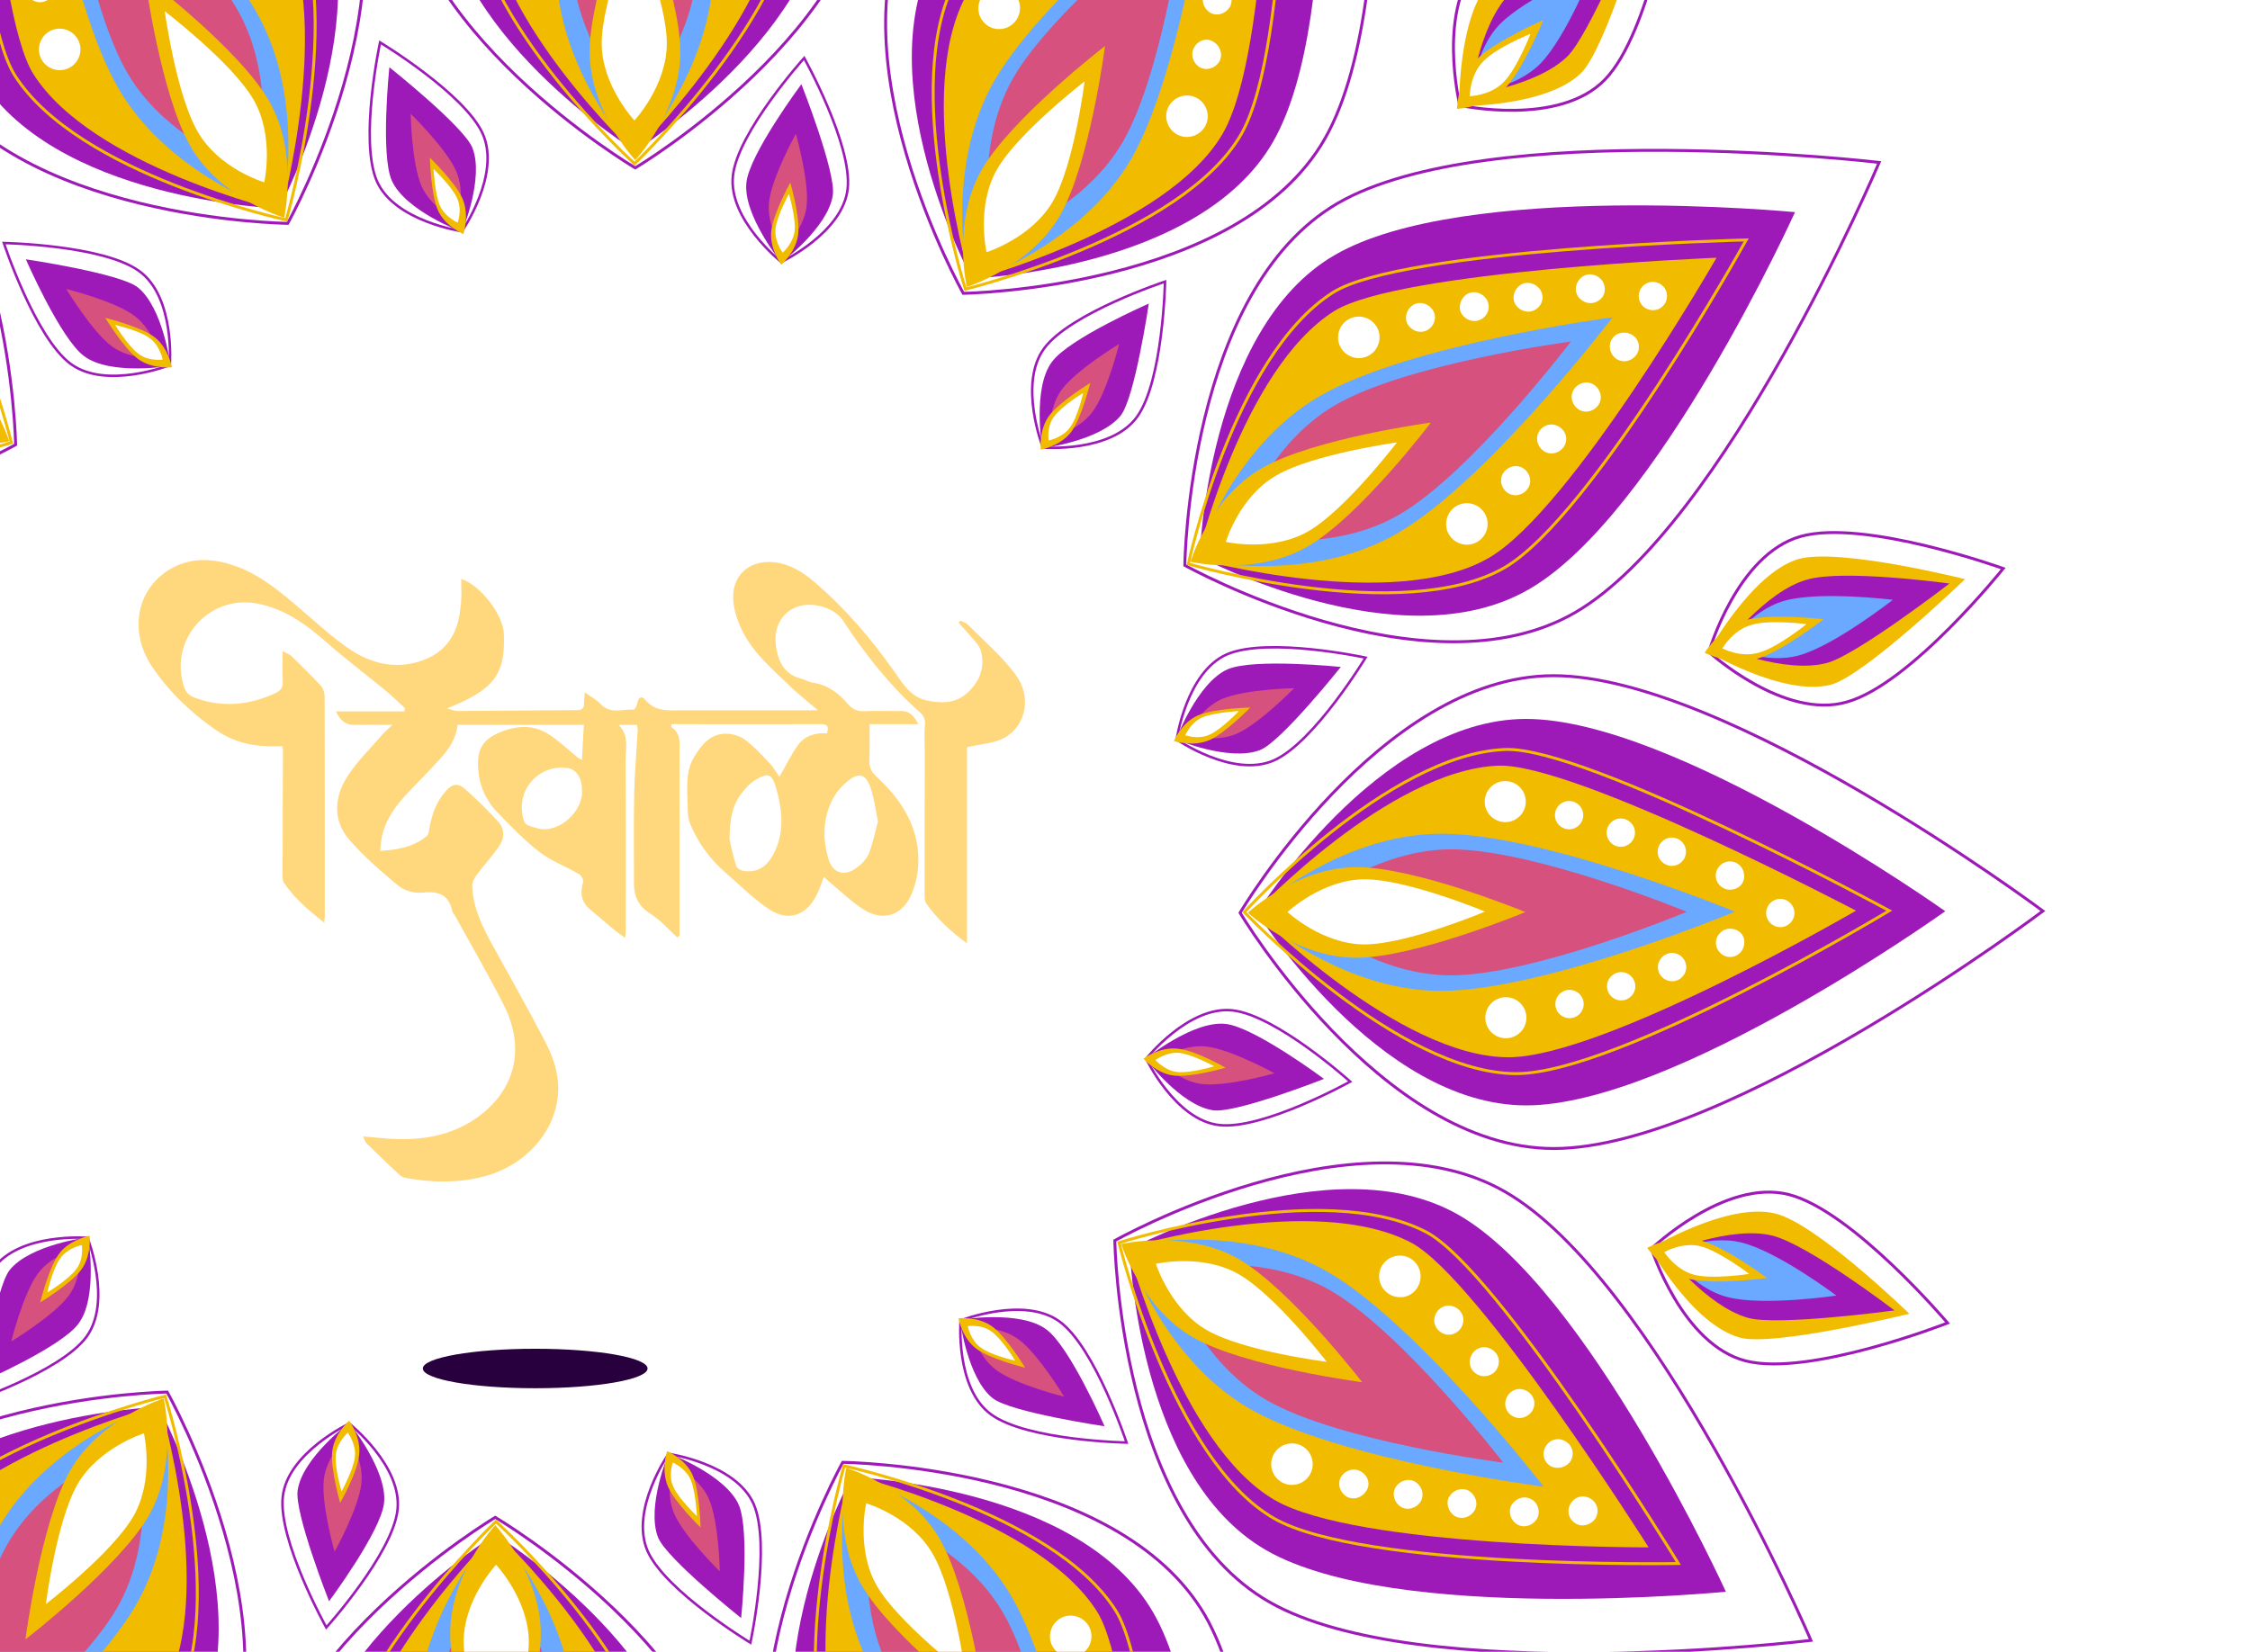 <svg width="700" height="514" viewBox="0 0 700 514" fill="none" xmlns="http://www.w3.org/2000/svg">
<path d="M474.927 343.985C428.671 344.088 391.092 284.04 391.092 284.04C391.092 284.04 428.402 223.825 474.658 223.721C520.913 223.618 605.188 283.561 605.188 283.561C605.188 283.561 520.962 343.882 474.927 343.985Z" fill="#9E1AB8"/>
<path d="M483.547 357.402C429.582 357.523 385.806 284.053 385.806 284.053C385.806 284.053 429.253 210.387 483.217 210.266C537.182 210.146 635.584 283.494 635.584 283.494C635.584 283.494 537.511 357.281 483.547 357.402Z" stroke="#9E1AB8" stroke-width="0.907" stroke-miterlimit="10"/>
<path d="M469.385 329.009C435.244 329.085 390.429 283.811 390.429 283.811C390.429 283.811 431.96 239.665 466.098 238.267C489.885 237.333 577.433 283.392 577.433 283.392C577.433 283.392 499.121 328.942 469.385 329.009Z" fill="#F1BB00"/>
<path d="M467.293 255.755C470.777 256.312 474.053 253.94 474.61 250.456C475.167 246.973 472.795 243.697 469.312 243.14C465.828 242.582 462.552 244.954 461.995 248.438C461.438 251.921 463.81 255.197 467.293 255.755Z" fill="white"/>
<path d="M483.756 253.674C483.762 256.107 485.739 258.075 488.172 258.07C490.605 258.064 492.572 256.088 492.567 253.655C492.562 251.222 490.585 249.254 488.152 249.259C485.719 249.265 483.751 251.241 483.756 253.674Z" fill="white"/>
<path d="M499.847 259.12C499.852 261.553 501.829 263.521 504.262 263.515C506.695 263.51 508.663 261.533 508.657 259.1C508.652 256.667 506.675 254.699 504.242 254.705C501.809 254.71 499.841 256.687 499.847 259.12Z" fill="white"/>
<path d="M515.721 265.056C515.726 267.489 517.703 269.457 520.136 269.451C522.569 269.446 524.537 267.469 524.531 265.036C524.526 262.603 522.549 260.636 520.116 260.641C517.683 260.646 515.715 262.623 515.721 265.056Z" fill="white"/>
<path d="M538.213 276.866C535.79 276.872 533.803 274.894 533.798 272.471C533.792 270.048 535.77 268.061 538.193 268.056C540.616 268.05 542.603 270.028 542.608 272.451C542.834 274.873 540.856 276.86 538.213 276.866Z" fill="white"/>
<path d="M462.185 317.74C462.758 321.221 466.044 323.579 469.525 323.006C473.006 322.433 475.364 319.146 474.791 315.665C474.218 312.184 470.932 309.827 467.45 310.4C463.969 310.973 461.612 314.259 462.185 317.74Z" fill="white"/>
<path d="M483.889 312.448C483.894 314.88 485.871 316.848 488.304 316.843C490.737 316.837 492.705 314.861 492.699 312.428C492.694 309.995 490.717 308.027 488.284 308.032C485.851 308.038 483.883 310.015 483.889 312.448Z" fill="white"/>
<path d="M499.953 306.921C499.959 309.354 501.936 311.322 504.369 311.317C506.802 311.311 508.769 309.334 508.764 306.901C508.759 304.468 506.782 302.501 504.349 302.506C501.916 302.511 499.948 304.488 499.953 306.921Z" fill="white"/>
<path d="M515.798 300.961C515.804 303.394 517.781 305.362 520.214 305.356C522.647 305.351 524.614 303.374 524.609 300.941C524.604 298.508 522.627 296.54 520.194 296.546C517.761 296.551 515.793 298.528 515.798 300.961Z" fill="white"/>
<path d="M538.24 288.998C535.817 289.003 533.839 290.99 533.844 293.413C533.85 295.836 535.836 297.814 538.259 297.808C540.682 297.803 542.66 295.816 542.655 293.393C542.87 290.97 540.883 288.992 538.24 288.998Z" fill="white"/>
<path d="M553.878 288.52C551.455 288.525 549.468 286.547 549.463 284.124C549.458 281.701 551.436 279.715 553.858 279.709C556.281 279.704 558.268 281.682 558.274 284.105C558.279 286.527 556.301 288.514 553.878 288.52Z" fill="white"/>
<path d="M471.821 334.098C435.037 334.181 387.127 283.847 387.127 283.847C387.127 283.847 431.731 234.629 468.292 233.225C493.84 232.287 587.787 283.398 587.787 283.398C587.787 283.398 503.759 334.027 471.821 334.098Z" stroke="#F1BB00" stroke-width="0.907" stroke-miterlimit="10"/>
<path d="M448.415 308.351C416.036 308.424 389.77 284.033 389.77 284.033C389.77 284.033 415.927 259.525 448.305 259.453C480.684 259.38 539.769 283.698 539.769 283.698C539.769 283.698 480.793 308.279 448.415 308.351Z" fill="#6BA8FF"/>
<path d="M451.489 303.507C425.498 303.565 404.309 284.009 404.309 284.009C404.309 284.009 425.41 264.358 451.401 264.3C477.392 264.242 524.793 283.739 524.793 283.739C524.793 283.739 477.48 303.449 451.489 303.507Z" fill="#D6517D"/>
<path d="M421.961 298.045C403.238 298.087 388.229 284.024 388.229 284.024C388.229 284.024 403.395 269.893 421.897 269.851C440.62 269.81 474.572 283.83 474.572 283.83C474.572 283.83 440.463 298.004 421.961 298.045Z" fill="#F1BB00"/>
<path d="M424.594 293.887C411.378 293.916 400.562 283.808 400.562 283.808C400.562 283.808 411.333 273.652 424.548 273.623C437.764 273.593 462.016 283.671 462.016 283.671C462.016 283.671 437.81 293.857 424.594 293.887Z" fill="white"/>
<path d="M560.212 166.919C540.401 172.47 531.658 202.886 531.658 202.886C531.658 202.886 555.054 224.199 574.644 218.429C594.456 212.878 623.23 176.91 623.23 176.91C623.23 176.91 580.023 161.368 560.212 166.919Z" stroke="#9E1AB8" stroke-width="0.907" stroke-miterlimit="10"/>
<path d="M559.569 173.958C545.041 178.176 531.439 202.876 531.439 202.876C531.439 202.876 554.598 216.701 569.348 213.143C579.695 210.697 611.345 180.23 611.345 180.23C611.345 180.23 572.336 170.405 559.569 173.958Z" fill="#F1BB00"/>
<path d="M562.224 180.367C549.237 183.92 536.06 201.571 536.06 201.571C536.06 201.571 555.241 209.678 568.229 206.345C577.255 204.122 606.5 181.59 606.5 181.59C606.5 181.59 573.45 177.038 562.224 180.367Z" fill="#9E1AB8"/>
<path d="M555.19 186.949C544.183 190.058 537.38 201.086 537.38 201.086C537.38 201.086 548.847 207.007 559.853 203.899C570.859 200.791 588.889 186.654 588.889 186.654C588.889 186.654 566.196 183.841 555.19 186.949Z" fill="#6BA8FF"/>
<path d="M543.09 192.97C535.166 195.19 530.338 203.131 530.338 203.131C530.338 203.131 538.497 207.297 546.421 205.077C554.346 202.857 567.319 192.695 567.319 192.695C567.319 192.695 551.015 190.75 543.09 192.97Z" fill="#F1BB00"/>
<path d="M544.854 194.476C539.13 196.03 535.839 201.765 535.839 201.765C535.839 201.765 541.573 204.836 547.296 203.061C553.019 201.506 562.034 194.217 562.034 194.217C562.034 194.217 550.356 192.701 544.854 194.476Z" fill="white"/>
<path d="M381.668 203.643C369.125 209.178 366.089 230.11 366.089 230.11C366.089 230.11 383.516 242.185 396.279 236.65C408.822 231.115 424.842 204.648 424.842 204.648C424.842 204.648 394.431 198.108 381.668 203.643Z" stroke="#9E1AB8" stroke-width="0.78" stroke-miterlimit="10"/>
<path d="M381.899 208.285C372.437 212.491 365.869 230.127 365.869 230.127C365.869 230.127 382.625 237.138 392.088 233.372C398.69 230.714 417.14 207.545 417.14 207.545C417.14 207.545 390.041 204.742 381.899 208.285Z" fill="#9E1AB8"/>
<path d="M380.157 217.517C373.116 220.617 369.609 228.554 369.609 228.554C369.609 228.554 377.765 231.399 384.807 228.3C391.848 225.2 402.616 214.163 402.616 214.163C402.616 214.163 387.419 214.417 380.157 217.517Z" fill="#D6517D"/>
<path d="M372.679 222.63C367.617 224.844 365.207 230.576 365.207 230.576C365.207 230.576 370.939 232.546 376.22 230.332C381.281 228.118 388.973 220.171 388.973 220.171C388.973 220.171 377.74 220.416 372.679 222.63Z" fill="#F1BB00"/>
<path d="M374.002 223.266C370.481 224.816 368.728 228.784 368.728 228.784C368.728 228.784 372.916 230.317 376.437 228.547C379.957 226.997 385.451 221.258 385.451 221.258C385.451 221.258 377.523 221.716 374.002 223.266Z" fill="white"/>
<path d="M257.567 -36.898C257.67 9.357 197.622 46.937 197.622 46.937C197.622 46.937 137.407 9.626 137.303 -36.629C137.2 -82.884 197.143 -167.159 197.143 -167.159C197.143 -167.159 257.464 -82.933 257.567 -36.898Z" fill="#9E1AB8"/>
<path d="M270.982 -45.499C271.103 8.466 197.633 52.242 197.633 52.242C197.633 52.242 123.967 8.795 123.847 -45.17C123.726 -99.134 197.074 -197.536 197.074 -197.536C197.074 -197.536 270.861 -99.463 270.982 -45.499Z" stroke="#9E1AB8" stroke-width="0.907" stroke-miterlimit="10"/>
<path d="M242.6 -31.346C242.676 2.795 197.402 47.61 197.402 47.61C197.402 47.61 153.256 6.079 151.858 -28.059C150.924 -51.845 196.984 -139.393 196.984 -139.393C196.984 -139.393 242.533 -61.081 242.6 -31.346Z" fill="#F1BB00"/>
<path d="M247.66 -33.763C247.743 3.021 197.41 50.931 197.41 50.931C197.41 50.931 148.191 6.327 146.787 -30.234C145.849 -55.782 196.96 -149.729 196.96 -149.729C196.96 -149.729 247.589 -65.701 247.66 -33.763Z" stroke="#F1BB00" stroke-width="0.907" stroke-miterlimit="10"/>
<path d="M221.941 -10.383C222.014 21.995 197.623 48.261 197.623 48.261C197.623 48.261 173.115 22.105 173.043 -10.274C172.97 -42.653 197.287 -101.738 197.287 -101.738C197.287 -101.738 221.869 -42.762 221.941 -10.383Z" fill="#6BA8FF"/>
<path d="M217.09 -13.43C217.148 12.561 197.592 33.75 197.592 33.75C197.592 33.75 177.942 12.649 177.883 -13.342C177.825 -39.333 197.323 -86.734 197.323 -86.734C197.323 -86.734 217.032 -39.421 217.09 -13.43Z" fill="#D6517D"/>
<path d="M211.65 16.108C211.691 34.831 197.628 49.84 197.628 49.84C197.628 49.84 183.497 34.673 183.456 16.171C183.414 -2.551 197.435 -36.503 197.435 -36.503C197.435 -36.503 211.608 -2.394 211.65 16.108Z" fill="#F1BB00"/>
<path d="M207.459 13.46C207.489 26.676 197.381 37.491 197.381 37.491C197.381 37.491 187.225 26.721 187.195 13.505C187.165 0.29 197.243 -23.962 197.243 -23.962C197.243 -23.962 207.43 0.244 207.459 13.46Z" fill="white"/>
<path d="M117.246 56.371C122.78 68.914 143.712 71.951 143.712 71.951C143.712 71.951 155.788 54.523 150.253 41.76C144.718 29.217 118.25 13.197 118.25 13.197C118.25 13.197 111.711 43.608 117.246 56.371Z" stroke="#9E1AB8" stroke-width="0.78" stroke-miterlimit="10"/>
<path d="M121.871 56.162C126.078 65.624 143.713 72.192 143.713 72.192C143.713 72.192 150.724 55.437 146.959 45.974C144.301 39.372 121.132 20.921 121.132 20.921C121.132 20.921 118.329 48.02 121.871 56.162Z" fill="#9E1AB8"/>
<path d="M131.127 57.87C134.226 64.911 142.163 68.418 142.163 68.418C142.163 68.418 145.009 60.262 141.909 53.22C138.81 46.179 127.772 35.41 127.772 35.41C127.772 35.41 128.027 50.608 131.127 57.87Z" fill="#D6517D"/>
<path d="M136.207 65.36C138.421 70.421 144.154 72.832 144.154 72.832C144.154 72.832 146.123 67.1 143.909 61.819C141.695 56.758 133.748 49.066 133.748 49.066C133.748 49.066 133.993 60.299 136.207 65.36Z" fill="#F1BB00"/>
<path d="M136.867 64.009C138.417 67.529 142.386 69.283 142.386 69.283C142.386 69.283 143.918 65.094 142.148 61.574C140.598 58.053 134.859 52.559 134.859 52.559C134.859 52.559 135.318 60.488 136.867 64.009Z" fill="white"/>
<path d="M94.142 561.323C94.039 515.067 154.087 477.488 154.087 477.488C154.087 477.488 214.303 514.798 214.406 561.054C214.51 607.309 154.566 691.584 154.566 691.584C154.566 691.584 94.246 607.358 94.142 561.323Z" fill="#9E1AB8"/>
<path d="M80.724 569.924C80.603 515.959 154.073 472.183 154.073 472.183C154.073 472.183 227.739 515.63 227.859 569.594C227.98 623.559 154.632 721.961 154.632 721.961C154.632 721.961 80.845 623.888 80.724 569.924Z" stroke="#9E1AB8" stroke-width="0.907" stroke-miterlimit="10"/>
<path d="M109.109 555.758C109.032 521.617 154.306 476.802 154.306 476.802C154.306 476.802 198.452 518.333 199.85 552.471C200.784 576.257 154.725 663.805 154.725 663.805C154.725 663.805 109.175 585.493 109.109 555.758Z" fill="#F1BB00"/>
<path d="M104.046 558.179C103.964 521.395 154.297 473.485 154.297 473.485C154.297 473.485 203.516 518.089 204.919 554.649C205.857 580.198 154.746 674.145 154.746 674.145C154.746 674.145 104.117 590.117 104.046 558.179Z" stroke="#F1BB00" stroke-width="0.907" stroke-miterlimit="10"/>
<path d="M129.766 534.78C129.694 502.401 154.084 476.135 154.084 476.135C154.084 476.135 178.592 502.292 178.665 534.67C178.737 567.049 154.42 626.134 154.42 626.134C154.42 626.134 129.839 567.159 129.766 534.78Z" fill="#6BA8FF"/>
<path d="M134.618 537.876C134.56 511.885 154.116 490.696 154.116 490.696C154.116 490.696 173.766 511.797 173.824 537.788C173.883 563.78 154.385 611.18 154.385 611.18C154.385 611.18 134.676 563.867 134.618 537.876Z" fill="#D6517D"/>
<path d="M140.058 508.337C140.016 489.615 154.079 474.605 154.079 474.605C154.079 474.605 168.21 489.772 168.252 508.274C168.294 526.996 154.273 560.948 154.273 560.948C154.273 560.948 140.099 526.839 140.058 508.337Z" fill="#F1BB00"/>
<path d="M144.25 510.954C144.22 497.738 154.328 486.922 154.328 486.922C154.328 486.922 164.485 497.692 164.514 510.908C164.544 524.124 154.466 548.376 154.466 548.376C154.466 548.376 144.28 524.169 144.25 510.954Z" fill="white"/>
<path d="M234.46 468.005C228.926 455.463 207.994 452.426 207.994 452.426C207.994 452.426 195.918 469.854 201.453 482.617C206.988 495.159 233.456 511.18 233.456 511.18C233.456 511.18 239.995 480.768 234.46 468.005Z" stroke="#9E1AB8" stroke-width="0.78" stroke-miterlimit="10"/>
<path d="M229.837 468.278C225.631 458.816 207.995 452.248 207.995 452.248C207.995 452.248 200.984 469.004 204.749 478.466C207.407 485.068 230.576 503.519 230.576 503.519C230.576 503.519 233.379 476.42 229.837 468.278Z" fill="#9E1AB8"/>
<path d="M220.581 466.518C217.482 459.477 209.544 455.97 209.544 455.97C209.544 455.97 206.699 464.126 209.798 471.168C212.898 478.209 223.935 488.978 223.935 488.978C223.935 488.978 223.681 473.78 220.581 466.518Z" fill="#D6517D"/>
<path d="M215.497 459.046C213.283 453.985 207.551 451.574 207.551 451.574C207.551 451.574 205.581 457.306 207.796 462.587C210.01 467.648 217.956 475.34 217.956 475.34C217.956 475.34 217.711 464.107 215.497 459.046Z" fill="#F1BB00"/>
<path d="M214.843 460.39C213.293 456.869 209.325 455.116 209.325 455.116C209.325 455.116 207.792 459.304 209.562 462.824C211.112 466.345 216.851 471.839 216.851 471.839C216.851 471.839 216.393 463.91 214.843 460.39Z" fill="white"/>
<path d="M475.675 183.376C435.639 206.593 373.23 173.253 373.23 173.253C373.23 173.253 375.494 102.323 415.31 79.326C455.346 56.109 558.452 66.01 558.452 66.01C558.452 66.01 515.712 160.379 475.675 183.376Z" fill="#9E1AB8"/>
<path d="M490.009 190.626C443.374 217.603 368.611 175.92 368.611 175.92C368.611 175.92 369.521 90.455 416.156 63.258C462.792 36.282 584.63 50.547 584.63 50.547C584.63 50.547 536.645 163.649 490.009 190.626Z" stroke="#9E1AB8" stroke-width="0.907" stroke-miterlimit="10"/>
<path d="M463.318 173.538C433.842 190.784 372.35 173.962 372.35 173.962C372.35 173.962 386.315 114.9 415.129 96.773C435.365 84.173 534.035 80.208 534.035 80.208C534.035 80.208 489.056 158.502 463.318 173.538Z" fill="#F1BB00"/>
<path d="M425.952 110.59C422.873 112.359 418.905 111.267 417.136 108.187C415.367 105.107 416.46 101.14 419.54 99.371C422.619 97.602 426.587 98.694 428.356 101.774C430.125 104.854 429.032 108.821 425.952 110.59Z" fill="white"/>
<path d="M444.216 102.626C442.017 103.953 439.371 103.078 438.045 101.098C436.719 98.899 437.594 96.253 439.573 94.927C441.773 93.601 444.418 94.476 445.744 96.456C447.07 98.435 446.416 101.3 444.216 102.626Z" fill="white"/>
<path d="M460.951 99.269C458.751 100.596 456.106 99.721 454.78 97.741C453.454 95.762 454.329 92.897 456.308 91.571C458.508 90.244 461.153 91.119 462.479 93.099C463.806 95.298 463.151 97.943 460.951 99.269Z" fill="white"/>
<path d="M477.685 96.356C475.485 97.683 472.84 96.807 471.514 94.828C470.188 92.628 471.063 89.983 473.042 88.657C475.242 87.331 477.887 88.206 479.213 90.185C480.54 92.385 479.885 95.029 477.685 96.356Z" fill="white"/>
<path d="M497.061 93.71C494.862 95.036 492.217 94.161 490.891 92.182C489.564 89.982 490.439 87.337 492.419 86.011C494.618 84.684 497.263 85.559 498.589 87.539C499.916 89.739 499.262 92.603 497.061 93.71Z" fill="white"/>
<path d="M453.15 157.438C450.07 159.207 448.978 163.175 450.747 166.254C452.516 169.334 456.483 170.426 459.563 168.657C462.642 166.888 463.735 162.921 461.966 159.841C460.197 156.762 456.23 155.669 453.15 157.438Z" fill="white"/>
<path d="M469.204 145.73C467.005 147.057 466.35 149.701 467.676 151.901C469.003 154.101 471.647 154.755 473.847 153.429C476.047 152.102 476.701 149.458 475.375 147.258C474.048 145.058 471.404 144.404 469.204 145.73Z" fill="white"/>
<path d="M480.409 132.72C478.209 134.047 477.554 136.691 478.881 138.891C480.207 141.091 482.852 141.746 485.051 140.419C487.251 139.093 487.906 136.448 486.579 134.248C485.253 132.269 482.608 131.394 480.409 132.72Z" fill="white"/>
<path d="M491.172 119.71C488.972 121.036 488.317 123.681 489.644 125.881C490.97 128.08 493.615 128.735 495.815 127.409C498.014 126.082 498.669 123.438 497.343 121.238C496.016 119.038 493.372 118.383 491.172 119.71Z" fill="white"/>
<path d="M503.03 104.037C500.83 105.363 500.175 108.008 501.502 110.208C502.828 112.407 505.473 113.062 507.673 111.736C509.872 110.409 510.527 107.765 509.201 105.565C507.875 103.586 505.23 102.931 503.03 104.037Z" fill="white"/>
<path d="M510.496 94.471C511.792 96.53 514.512 97.149 516.571 95.853C518.631 94.556 519.249 91.836 517.953 89.777C516.656 87.718 513.936 87.1 511.877 88.396C509.818 89.692 509.2 92.412 510.496 94.471Z" fill="white"/>
<path d="M468.17 176.592C436.493 194.945 369.71 175.491 369.71 175.491C369.71 175.491 383.662 110.702 414.675 91.029C436.23 77.325 543.272 74.662 543.272 74.662C543.272 74.662 495.667 160.452 468.17 176.592Z" stroke="#F1BB00" stroke-width="0.907" stroke-miterlimit="10"/>
<path d="M434.887 165.861C406.95 182.223 371.91 174.152 371.91 174.152C371.91 174.152 382.405 139.767 410.342 123.405C438.279 107.043 501.697 98.751 501.697 98.751C501.697 98.751 462.824 149.719 434.887 165.861Z" fill="#6BA8FF"/>
<path d="M435.316 160.144C412.878 173.19 384.67 166.645 384.67 166.645C384.67 166.645 392.978 139.094 415.416 126.048C437.854 113.002 488.72 106.281 488.72 106.281C488.72 106.281 457.754 147.099 435.316 160.144Z" fill="#D6517D"/>
<path d="M406.704 170.127C390.645 179.414 370.371 174.834 370.371 174.834C370.371 174.834 376.274 154.997 392.552 145.71C408.611 136.423 445.164 131.495 445.164 131.495C445.164 131.495 422.983 160.84 406.704 170.127Z" fill="#F1BB00"/>
<path d="M407.133 165.269C395.694 171.903 381.369 168.631 381.369 168.631C381.369 168.631 385.523 154.524 397.182 147.89C408.621 141.257 434.604 137.675 434.604 137.675C434.604 137.675 418.572 158.636 407.133 165.269Z" fill="white"/>
<path d="M460.91 -12.594C446.626 2.196 454.184 32.796 454.184 32.796C454.184 32.796 485.036 39.555 499.32 24.765C513.604 9.976 520.551 -35.414 520.551 -35.414C520.551 -35.414 475.195 -27.163 460.91 -12.594Z" stroke="#9E1AB8" stroke-width="0.907" stroke-miterlimit="10"/>
<path d="M464.007 -6.217C453.458 4.599 453.962 33.012 453.962 33.012C453.962 33.012 480.835 33.393 491.825 22.795C499.518 15.509 511.758 -26.588 511.758 -26.588C511.758 -26.588 473.236 -15.709 464.007 -6.217Z" fill="#F1BB00"/>
<path d="M469.524 -1.794C460.075 7.919 457.48 29.51 457.48 29.51C457.48 29.51 478.179 26.821 487.629 17.549C494.223 11.146 508.464 -23.027 508.464 -23.027C508.464 -23.027 477.655 -10.182 469.524 -1.794Z" fill="#9E1AB8"/>
<path d="M466.682 7.456C458.552 15.844 458.36 28.62 458.36 28.62C458.36 28.62 471.134 27.93 479.265 19.762C487.396 11.374 495.719 -9.79 495.719 -9.79C495.719 -9.79 474.814 -0.712 466.682 7.456Z" fill="#6BA8FF"/>
<path d="M459.218 18.665C453.504 24.625 453.305 33.877 453.305 33.877C453.305 33.877 462.555 33.416 468.268 27.456C473.982 21.496 480.115 6.284 480.115 6.284C480.115 6.284 465.151 12.705 459.218 18.665Z" fill="#F1BB00"/>
<path d="M461.421 19.141C457.246 23.336 457.26 29.943 457.26 29.943C457.26 29.943 463.868 29.708 467.823 25.515C471.999 21.32 476.16 10.518 476.16 10.518C476.16 10.518 465.596 14.727 461.421 19.141Z" fill="white"/>
<path d="M324.84 108.426C316.715 119.458 324.469 139.264 324.469 139.264C324.469 139.264 345.618 140.979 353.743 129.727C361.867 118.476 362.459 87.637 362.459 87.637C362.459 87.637 332.965 97.395 324.84 108.426Z" stroke="#9E1AB8" stroke-width="0.78" stroke-miterlimit="10"/>
<path d="M327.272 112.604C321.123 120.768 324.249 139.483 324.249 139.483C324.249 139.483 342.305 137.24 348.675 129.296C353.068 123.78 357.408 94.475 357.408 94.475C357.408 94.475 332.542 105.324 327.272 112.604Z" fill="#9E1AB8"/>
<path d="M330.377 121.171C325.765 127.349 326.885 135.937 326.885 135.937C326.885 135.937 335.252 134.376 339.864 128.198C344.475 122.021 348.186 107.034 348.186 107.034C348.186 107.034 334.988 114.993 330.377 121.171Z" fill="#D6517D"/>
<path d="M326.429 129.345C323.135 133.757 323.81 139.923 323.81 139.923C323.81 139.923 329.975 138.808 333.269 134.395C336.563 129.983 339.182 119.184 339.182 119.184C339.182 119.184 329.723 124.932 326.429 129.345Z" fill="#F1BB00"/>
<path d="M327.972 129.577C325.556 132.666 326.227 137.07 326.227 137.07C326.227 137.07 330.63 136.179 332.826 133.09C335.242 130.001 336.987 122.288 336.987 122.288C336.987 122.288 330.388 126.268 327.972 129.577Z" fill="white"/>
<path d="M26.856 416.044C34.981 405.013 27.228 385.206 27.228 385.206C27.228 385.206 6.078 383.492 -2.046 394.743C-10.171 405.995 -10.762 436.833 -10.762 436.833C-10.762 436.833 18.731 427.076 26.856 416.044Z" stroke="#9E1AB8" stroke-width="0.78" stroke-miterlimit="10"/>
<path d="M24.424 411.889C30.573 403.725 27.447 385.01 27.447 385.01C27.447 385.01 9.391 387.253 3.021 395.197C-1.372 400.713 -5.712 430.018 -5.712 430.018C-5.712 430.018 19.154 419.169 24.424 411.889Z" fill="#9E1AB8"/>
<path d="M21.321 403.283C25.933 397.105 24.812 388.518 24.812 388.518C24.812 388.518 16.445 390.078 11.834 396.256C7.222 402.434 3.511 417.42 3.511 417.42C3.511 417.42 16.709 409.461 21.321 403.283Z" fill="#D6517D"/>
<path d="M25.266 395.139C28.56 390.726 27.885 384.56 27.885 384.56C27.885 384.56 21.72 385.675 18.426 390.088C15.132 394.5 12.513 405.299 12.513 405.299C12.513 405.299 21.972 399.551 25.266 395.139Z" fill="#F1BB00"/>
<path d="M23.726 394.928C26.142 391.839 25.471 387.435 25.471 387.435C25.471 387.435 21.068 388.326 18.872 391.415C16.456 394.504 14.711 402.217 14.711 402.217C14.711 402.217 21.31 398.237 23.726 394.928Z" fill="white"/>
<path d="M96.979 -37.572C120.196 2.465 86.856 64.874 86.856 64.874C86.856 64.874 15.926 62.61 -7.071 22.794C-30.288 -17.243 -20.387 -120.348 -20.387 -120.348C-20.387 -120.348 73.982 -77.608 96.979 -37.572Z" fill="#9E1AB8"/>
<path d="M104.216 -51.891C131.192 -5.256 89.51 69.507 89.51 69.507C89.51 69.507 4.045 68.597 -23.152 21.962C-50.128 -24.674 -35.864 -146.511 -35.864 -146.511C-35.864 -146.511 77.239 -98.527 104.216 -51.891Z" stroke="#9E1AB8" stroke-width="0.907" stroke-miterlimit="10"/>
<path d="M87.095 -25.226C104.342 4.251 87.519 65.742 87.519 65.742C87.519 65.742 28.457 51.777 10.331 22.963C-2.269 2.727 -6.235 -95.942 -6.235 -95.942C-6.235 -95.942 72.06 -50.963 87.095 -25.226Z" fill="#F1BB00"/>
<path d="M24.184 12.17C25.953 15.25 24.861 19.217 21.781 20.986C18.701 22.755 14.734 21.663 12.965 18.583C11.196 15.504 12.289 11.536 15.368 9.767C18.448 7.998 22.415 9.091 24.184 12.17Z" fill="white"/>
<path d="M16.211 -6.106C17.538 -3.907 16.662 -1.261 14.683 0.065C12.483 1.391 9.838 0.516 8.512 -1.463C7.186 -3.663 8.061 -6.308 10.04 -7.634C12.02 -8.96 14.884 -8.306 16.211 -6.106Z" fill="white"/>
<path d="M90.168 -30.038C108.521 1.639 89.067 68.423 89.067 68.423C89.067 68.423 24.278 54.471 4.606 23.458C-9.099 1.903 -11.761 -105.14 -11.761 -105.14C-11.761 -105.14 74.028 -57.534 90.168 -30.038Z" stroke="#F1BB00" stroke-width="0.907" stroke-miterlimit="10"/>
<path d="M79.45 3.224C95.812 31.161 87.741 66.201 87.741 66.201C87.741 66.201 53.356 55.706 36.994 27.769C20.632 -0.168 12.34 -63.586 12.34 -63.586C12.34 -63.586 63.308 -24.713 79.45 3.224Z" fill="#6BA8FF"/>
<path d="M73.72 2.787C86.765 25.224 80.221 53.433 80.221 53.433C80.221 53.433 52.669 45.124 39.623 22.687C26.577 0.249 19.856 -50.617 19.856 -50.617C19.856 -50.617 60.674 -19.651 73.72 2.787Z" fill="#D6517D"/>
<path d="M83.697 31.419C92.984 47.477 88.404 67.752 88.404 67.752C88.404 67.752 68.567 61.849 59.279 45.57C49.992 29.512 45.065 -7.041 45.065 -7.041C45.065 -7.041 74.409 15.14 83.697 31.419Z" fill="#F1BB00"/>
<path d="M78.852 30.968C85.486 42.407 82.214 56.732 82.214 56.732C82.214 56.732 68.108 52.578 61.474 40.919C54.84 29.48 51.258 3.497 51.258 3.497C51.258 3.497 72.219 19.529 78.852 30.968Z" fill="white"/>
<path d="M21.99 113.245C33.021 121.37 52.828 113.616 52.828 113.616C52.828 113.616 54.542 92.467 43.291 84.343C32.039 76.218 1.201 75.626 1.201 75.626C1.201 75.626 10.958 105.12 21.99 113.245Z" stroke="#9E1AB8" stroke-width="0.78" stroke-miterlimit="10"/>
<path d="M26.17 110.825C34.334 116.974 53.049 113.848 53.049 113.848C53.049 113.848 50.806 95.792 42.862 89.422C37.346 85.029 8.041 80.689 8.041 80.689C8.041 80.689 18.89 105.555 26.17 110.825Z" fill="#9E1AB8"/>
<path d="M34.753 107.732C40.931 112.344 49.519 111.224 49.519 111.224C49.519 111.224 47.958 102.857 41.781 98.245C35.603 93.634 20.617 89.923 20.617 89.923C20.617 89.923 28.576 103.121 34.753 107.732Z" fill="#D6517D"/>
<path d="M42.912 111.679C47.325 114.973 53.491 114.298 53.491 114.298C53.491 114.298 52.376 108.133 47.963 104.839C43.55 101.545 32.752 98.926 32.752 98.926C32.752 98.926 38.5 108.384 42.912 111.679Z" fill="#F1BB00"/>
<path d="M43.128 110.14C46.217 112.556 50.621 111.885 50.621 111.885C50.621 111.885 49.73 107.482 46.641 105.286C43.552 102.87 35.839 101.125 35.839 101.125C35.839 101.125 39.819 107.724 43.128 110.14Z" fill="white"/>
<path d="M254.708 562.119C231.491 522.082 264.831 459.673 264.831 459.673C264.831 459.673 335.761 461.937 358.758 501.754C381.975 541.79 372.074 644.895 372.074 644.895C372.074 644.895 277.705 602.155 254.708 562.119Z" fill="#9E1AB8"/>
<path d="M247.472 576.457C220.495 529.822 262.178 455.059 262.178 455.059C262.178 455.059 347.643 455.969 374.84 502.604C401.816 549.24 387.551 671.077 387.551 671.077C387.551 671.077 274.448 623.093 247.472 576.457Z" stroke="#9E1AB8" stroke-width="0.907" stroke-miterlimit="10"/>
<path d="M264.591 549.757C247.344 520.281 264.167 458.789 264.167 458.789C264.167 458.789 323.229 472.754 341.355 501.568C353.955 521.804 357.921 620.474 357.921 620.474C357.921 620.474 279.626 575.495 264.591 549.757Z" fill="#F1BB00"/>
<path d="M327.505 512.417C325.736 509.338 326.829 505.37 329.908 503.601C332.988 501.832 336.955 502.925 338.724 506.005C340.493 509.084 339.401 513.052 336.321 514.821C333.241 516.59 329.274 515.497 327.505 512.417Z" fill="white"/>
<path d="M261.518 554.638C243.166 522.961 262.62 456.178 262.62 456.178C262.62 456.178 327.409 470.13 347.081 501.143C360.786 522.698 363.449 629.741 363.449 629.741C363.449 629.741 277.659 582.135 261.518 554.638Z" stroke="#F1BB00" stroke-width="0.907" stroke-miterlimit="10"/>
<path d="M272.237 521.353C255.875 493.417 263.947 458.377 263.947 458.377C263.947 458.377 298.331 468.872 314.693 496.809C331.056 524.746 339.347 588.163 339.347 588.163C339.347 588.163 288.379 549.291 272.237 521.353Z" fill="#6BA8FF"/>
<path d="M277.965 521.773C264.919 499.335 271.464 471.127 271.464 471.127C271.464 471.127 299.016 479.435 312.062 501.873C325.107 524.31 331.829 575.176 331.829 575.176C331.829 575.176 291.011 544.211 277.965 521.773Z" fill="#D6517D"/>
<path d="M267.987 493.136C258.7 477.078 263.281 456.803 263.281 456.803C263.281 456.803 283.118 462.706 292.405 478.985C301.692 495.043 306.62 531.596 306.62 531.596C306.62 531.596 277.275 509.415 267.987 493.136Z" fill="#F1BB00"/>
<path d="M272.837 493.563C266.204 482.124 269.476 467.8 269.476 467.8C269.476 467.8 283.582 471.953 290.216 483.612C296.849 495.051 300.432 521.034 300.432 521.034C300.432 521.034 279.471 505.002 272.837 493.563Z" fill="white"/>
<path d="M329.699 411.29C318.667 403.165 298.861 410.918 298.861 410.918C298.861 410.918 297.146 432.067 308.398 440.192C319.649 448.317 350.488 448.908 350.488 448.908C350.488 448.908 340.73 419.415 329.699 411.29Z" stroke="#9E1AB8" stroke-width="0.78" stroke-miterlimit="10"/>
<path d="M325.521 413.701C317.357 407.552 298.642 410.678 298.642 410.678C298.642 410.678 300.885 428.735 308.828 435.104C314.345 439.497 343.65 443.837 343.65 443.837C343.65 443.837 332.801 418.972 325.521 413.701Z" fill="#9E1AB8"/>
<path d="M316.936 416.829C310.758 412.217 302.171 413.338 302.171 413.338C302.171 413.338 303.731 421.704 309.909 426.316C316.087 430.928 331.073 434.639 331.073 434.639C331.073 434.639 323.114 421.441 316.936 416.829Z" fill="#D6517D"/>
<path d="M308.777 412.855C304.365 409.561 298.199 410.236 298.199 410.236C298.199 410.236 299.314 416.401 303.727 419.695C308.139 422.989 318.938 425.608 318.938 425.608C318.938 425.608 313.19 416.149 308.777 412.855Z" fill="#F1BB00"/>
<path d="M308.56 414.428C305.471 412.012 301.068 412.683 301.068 412.683C301.068 412.683 301.958 417.086 305.047 419.282C308.136 421.698 315.849 423.442 315.849 423.442C315.849 423.442 311.87 416.843 308.56 414.428Z" fill="white"/>
<path d="M396.064 44.133C373.026 84.272 302.327 86.633 302.327 86.633C302.327 86.633 268.707 24.153 291.745 -15.766C314.783 -55.906 408.96 -98.847 408.96 -98.847C408.96 -98.847 419.102 3.993 396.064 44.133Z" fill="#9E1AB8"/>
<path d="M412.141 43.231C385.374 89.987 299.694 91.28 299.694 91.28C299.694 91.28 257.677 16.705 284.445 -30.051C311.212 -76.807 424.099 -125.298 424.099 -125.298C424.099 -125.298 438.909 -3.525 412.141 43.231Z" stroke="#9E1AB8" stroke-width="0.907" stroke-miterlimit="10"/>
<path d="M380.421 41.555C363.306 71.109 301.889 87.325 301.889 87.325C301.889 87.325 284.358 29.215 300.37 -0.997C311.556 -21.947 395.138 -74.778 395.138 -74.778C395.138 -74.778 395.341 15.751 380.421 41.555Z" fill="#F1BB00"/>
<path d="M316.463 5.78C314.708 8.867 310.746 9.977 307.658 8.222C304.57 6.467 303.46 2.505 305.215 -0.583C306.971 -3.671 310.933 -4.781 314.02 -3.026C317.328 -1.271 318.218 2.692 316.463 5.78Z" fill="white"/>
<path d="M363.661 32.985C361.906 36.073 363.016 40.035 366.103 41.79C369.191 43.545 373.153 42.435 374.908 39.348C376.664 36.26 375.553 32.298 372.466 30.543C369.378 28.787 365.416 29.898 363.661 32.985Z" fill="white"/>
<path d="M371.549 14.679C370.233 16.885 371.12 19.526 373.105 20.843C375.311 22.16 377.952 21.273 379.269 19.287C380.586 17.082 379.699 14.441 377.713 13.123C375.507 11.587 372.866 12.473 371.549 14.679Z" fill="white"/>
<path d="M374.814 -2.286C373.498 -0.08 374.385 2.561 376.37 3.878C378.576 5.195 381.217 4.308 382.534 2.322C383.851 0.117 382.964 -2.524 380.978 -3.841C378.993 -5.159 376.132 -4.271 374.814 -2.286Z" fill="white"/>
<path d="M386.146 41.76C367.935 73.519 300.351 89.97 300.351 89.97C300.351 89.97 280.166 26.799 297.054 -5.617C308.897 -28.111 400.182 -84.042 400.182 -84.042C400.182 -84.042 401.943 14.192 386.146 41.76Z" stroke="#F1BB00" stroke-width="0.907" stroke-miterlimit="10"/>
<path d="M352.022 49.311C335.785 77.32 301.448 87.97 301.448 87.97C301.448 87.97 293.22 52.966 309.457 24.956C325.693 -3.053 376.267 -42.153 376.267 -42.153C376.267 -42.153 368.039 21.301 352.022 49.311Z" fill="#6BA8FF"/>
<path d="M349.369 44.056C336.424 66.552 308.91 74.984 308.91 74.984C308.91 74.984 302.239 47.025 315.184 24.309C328.129 1.813 368.808 -29.556 368.808 -29.556C368.808 -29.556 362.314 21.56 349.369 44.056Z" fill="#D6517D"/>
<path d="M329.815 66.982C320.6 83.082 300.79 89.293 300.79 89.293C300.79 89.293 296.12 69.26 305.335 52.94C314.55 36.84 343.794 14.307 343.794 14.307C343.794 14.307 339.03 50.882 329.815 66.982Z" fill="#F1BB00"/>
<path d="M327.605 62.578C321.023 74.046 306.936 78.483 306.936 78.483C306.936 78.483 303.6 64.174 310.182 52.705C316.764 41.237 337.433 25.331 337.433 25.331C337.433 25.331 334.187 51.11 327.605 62.578Z" fill="white"/>
<path d="M228.024 54.668C226.513 68.328 243.062 81.507 243.062 81.507C243.062 81.507 262.205 72.433 263.716 58.773C265.227 45.113 250.189 18.055 250.189 18.055C250.189 18.055 229.535 41.008 228.024 54.668Z" stroke="#9E1AB8" stroke-width="0.78" stroke-miterlimit="10"/>
<path d="M232.213 56.845C231.134 66.98 243.062 81.711 243.062 81.711C243.062 81.711 257.575 70.885 259.094 60.75C260.179 53.699 249.325 26.19 249.325 26.19C249.325 26.19 233.074 48.033 232.213 56.845Z" fill="#9E1AB8"/>
<path d="M239.277 62.808C238.413 70.519 243.495 77.336 243.495 77.336C243.495 77.336 250.09 71.815 250.954 64.104C251.818 56.392 247.6 41.644 247.6 41.644C247.6 41.644 240.141 55.097 239.277 62.808Z" fill="#D6517D"/>
<path d="M239.957 71.825C239.308 77.333 243.064 82.391 243.064 82.391C243.064 82.391 247.681 78.416 248.329 72.907C248.978 67.4 245.87 56.834 245.87 56.834C245.87 56.834 240.605 66.317 239.957 71.825Z" fill="#F1BB00"/>
<path d="M241.275 71.149C240.844 75.114 243.495 78.633 243.495 78.633C243.495 78.633 246.792 75.762 247.224 71.796C247.656 67.83 245.436 60.346 245.436 60.346C245.436 60.346 241.707 67.183 241.275 71.149Z" fill="white"/>
<path d="M-44.359 480.328C-21.321 440.189 49.378 437.828 49.378 437.828C49.378 437.828 82.998 500.307 59.96 540.227C36.922 580.366 -57.255 623.308 -57.255 623.308C-57.255 623.308 -67.397 520.468 -44.359 480.328Z" fill="#9E1AB8"/>
<path d="M-60.436 481.245C-33.668 434.489 52.011 433.196 52.011 433.196C52.011 433.196 94.028 507.771 67.261 554.527C40.493 601.283 -72.394 649.773 -72.394 649.773C-72.394 649.773 -87.204 528.001 -60.436 481.245Z" stroke="#9E1AB8" stroke-width="0.907" stroke-miterlimit="10"/>
<path d="M-28.715 482.922C-11.601 453.368 49.817 437.151 49.817 437.151C49.817 437.151 67.347 495.262 51.336 525.474C40.149 546.424 -43.433 599.254 -43.433 599.254C-43.433 599.254 -43.635 508.726 -28.715 482.922Z" fill="#F1BB00"/>
<path d="M-34.441 482.709C-16.231 450.95 51.354 434.499 51.354 434.499C51.354 434.499 71.539 497.67 54.651 530.087C42.807 552.58 -48.477 608.511 -48.477 608.511C-48.477 608.511 -50.239 510.277 -34.441 482.709Z" stroke="#F1BB00" stroke-width="0.907" stroke-miterlimit="10"/>
<path d="M-0.317 475.182C15.92 447.172 50.258 436.523 50.258 436.523C50.258 436.523 58.486 471.526 42.249 499.536C26.012 527.546 -24.561 566.646 -24.561 566.646C-24.561 566.646 -16.333 503.191 -0.317 475.182Z" fill="#6BA8FF"/>
<path d="M2.338 480.457C15.284 457.961 42.798 449.529 42.798 449.529C42.798 449.529 49.468 477.488 36.523 500.204C23.578 522.7 -17.1 554.069 -17.1 554.069C-17.1 554.069 -10.607 502.953 2.338 480.457Z" fill="#D6517D"/>
<path d="M21.891 457.483C31.106 441.383 50.916 435.171 50.916 435.171C50.916 435.171 55.586 455.205 46.371 471.525C37.156 487.625 7.912 510.157 7.912 510.157C7.912 510.157 12.676 473.583 21.891 457.483Z" fill="#F1BB00"/>
<path d="M24.1 461.928C30.683 450.46 44.77 446.023 44.77 446.023C44.77 446.023 48.105 460.333 41.523 471.801C34.941 483.269 14.272 499.175 14.272 499.175C14.272 499.175 17.518 473.397 24.1 461.928Z" fill="white"/>
<path d="M123.677 469.838C125.188 456.178 108.639 442.999 108.639 442.999C108.639 442.999 89.496 452.073 87.985 465.732C86.473 479.392 101.512 506.451 101.512 506.451C101.512 506.451 122.165 483.497 123.677 469.838Z" stroke="#9E1AB8" stroke-width="0.78" stroke-miterlimit="10"/>
<path d="M119.486 467.641C120.565 457.506 108.637 442.775 108.637 442.775C108.637 442.775 94.124 453.6 92.605 463.736C91.519 470.787 102.374 498.296 102.374 498.296C102.374 498.296 118.625 476.453 119.486 467.641Z" fill="#9E1AB8"/>
<path d="M112.424 461.704C113.288 453.992 108.206 447.176 108.206 447.176C108.206 447.176 101.611 452.697 100.747 460.408C99.883 468.119 104.101 482.868 104.101 482.868C104.101 482.868 111.56 469.415 112.424 461.704Z" fill="#D6517D"/>
<path d="M111.743 452.67C112.391 447.162 108.635 442.104 108.635 442.104C108.635 442.104 104.019 446.08 103.37 451.588C102.722 457.096 105.829 467.661 105.829 467.661C105.829 467.661 111.315 458.178 111.743 452.67Z" fill="#F1BB00"/>
<path d="M110.422 453.315C110.854 449.35 108.203 445.831 108.203 445.831C108.203 445.831 104.905 448.702 104.474 452.668C104.042 456.633 106.261 464.117 106.261 464.117C106.261 464.117 109.991 457.281 110.422 453.315Z" fill="white"/>
<path d="M-42.271 42.034C-2.132 65.072 0.229 135.771 0.229 135.771C0.229 135.771 -62.251 169.391 -102.17 146.353C-142.31 123.315 -185.252 29.138 -185.252 29.138C-185.252 29.138 -82.411 18.996 -42.271 42.034Z" fill="#9E1AB8"/>
<path d="M-43.189 25.938C3.567 52.706 4.86 138.386 4.86 138.386C4.86 138.386 -69.715 180.403 -116.471 153.635C-163.227 126.868 -211.718 13.981 -211.718 13.981C-211.718 13.981 -89.945 -0.829 -43.189 25.938Z" stroke="#9E1AB8" stroke-width="0.907" stroke-miterlimit="10"/>
<path d="M-44.88 57.637C-15.327 74.751 0.89 136.169 0.89 136.169C0.89 136.169 -57.22 153.7 -87.432 137.688C-108.382 126.502 -161.213 42.919 -161.213 42.919C-161.213 42.919 -70.685 42.717 -44.88 57.637Z" fill="#F1BB00"/>
<path d="M-44.674 51.94C-12.915 70.15 3.536 137.735 3.536 137.735C3.536 137.735 -59.635 157.92 -92.052 141.032C-114.545 129.188 -170.476 37.904 -170.476 37.904C-170.476 37.904 -72.242 36.142 -44.674 51.94Z" stroke="#F1BB00" stroke-width="0.907" stroke-miterlimit="10"/>
<path d="M-37.108 86.051C-9.099 102.288 1.551 136.625 1.551 136.625C1.551 136.625 -33.453 144.853 -61.462 128.616C-89.472 112.38 -128.572 61.806 -128.572 61.806C-128.572 61.806 -65.118 70.034 -37.108 86.051Z" fill="#6BA8FF"/>
<path d="M-19.437 108.286C-3.337 117.501 2.875 137.311 2.875 137.311C2.875 137.311 -17.159 141.982 -33.479 132.767C-49.579 123.552 -72.111 94.307 -72.111 94.307C-72.111 94.307 -35.537 99.071 -19.437 108.286Z" fill="#F1BB00"/>
<path d="M393.962 482.43C353.823 459.392 351.462 388.692 351.462 388.692C351.462 388.692 413.941 355.072 453.861 378.111C494 401.149 536.942 495.326 536.942 495.326C536.942 495.326 434.102 505.468 393.962 482.43Z" fill="#9E1AB8"/>
<path d="M394.879 498.501C348.123 471.734 346.83 386.054 346.83 386.054C346.83 386.054 421.406 344.037 468.162 370.804C514.918 397.572 563.408 510.459 563.408 510.459C563.408 510.459 441.635 525.269 394.879 498.501Z" stroke="#9E1AB8" stroke-width="0.907" stroke-miterlimit="10"/>
<path d="M396.572 466.801C367.018 449.686 350.801 388.269 350.801 388.269C350.801 388.269 408.912 370.738 439.124 386.75C460.074 397.936 512.904 481.518 512.904 481.518C512.904 481.518 422.376 481.721 396.572 466.801Z" fill="#F1BB00"/>
<path d="M432.33 402.8C429.243 401.045 428.132 397.083 429.888 393.995C431.643 390.908 435.605 389.797 438.693 391.553C441.78 393.308 442.89 397.27 441.135 400.358C439.381 403.666 435.418 404.556 432.33 402.8Z" fill="white"/>
<path d="M448.434 414.675C446.229 413.359 445.562 410.717 446.879 408.511C448.195 406.306 450.837 405.639 453.043 406.956C455.248 408.272 455.915 410.914 454.598 413.12C453.282 415.325 450.42 415.992 448.434 414.675Z" fill="white"/>
<path d="M459.477 427.631C457.271 426.314 456.605 423.672 457.921 421.467C459.238 419.261 461.88 418.594 464.085 419.911C466.291 421.228 466.958 423.869 465.641 426.075C464.544 428.06 461.683 428.947 459.477 427.631Z" fill="white"/>
<path d="M470.521 440.638C468.315 439.322 467.648 436.68 468.965 434.474C470.282 432.269 472.923 431.602 475.129 432.919C477.335 434.235 478.001 436.877 476.685 439.083C475.368 441.068 472.726 441.955 470.521 440.638Z" fill="white"/>
<path d="M482.449 456.249C480.243 454.933 479.577 452.291 480.893 450.086C482.21 447.88 484.852 447.213 487.057 448.53C489.263 449.846 489.93 452.488 488.613 454.694C487.296 456.679 484.434 457.346 482.449 456.249Z" fill="white"/>
<path d="M405.124 450.002C402.037 448.246 398.074 449.357 396.319 452.444C394.564 455.532 395.674 459.494 398.762 461.249C401.849 463.004 405.812 461.894 407.567 458.807C409.322 455.719 408.212 451.757 405.124 450.002Z" fill="white"/>
<path d="M423.423 457.926C421.218 456.61 418.576 457.497 417.259 459.482C415.943 461.687 416.83 464.329 418.815 465.646C421.021 466.962 423.662 466.075 424.979 464.09C426.516 461.884 425.629 459.243 423.423 457.926Z" fill="white"/>
<path d="M440.389 461.164C438.183 459.847 435.542 460.734 434.225 462.719C432.908 464.925 433.795 467.566 435.78 468.883C437.986 470.2 440.627 469.313 441.944 467.327C443.261 465.122 442.374 462.481 440.389 461.164Z" fill="white"/>
<path d="M457.137 464.005C454.931 462.689 452.29 463.576 450.973 465.561C449.656 467.546 450.543 470.408 452.529 471.725C454.734 473.042 457.376 472.155 458.693 470.169C460.009 467.964 459.122 465.323 457.137 464.005Z" fill="white"/>
<path d="M476.526 466.609C474.32 465.292 471.679 466.179 470.362 468.164C469.045 470.37 469.932 473.011 471.918 474.328C474.123 475.645 476.764 474.758 478.082 472.773C479.398 470.567 478.511 467.706 476.526 466.609Z" fill="white"/>
<path d="M490.197 474.068C487.992 472.752 487.325 470.11 488.642 467.904C489.958 465.699 492.6 465.032 494.806 466.349C497.011 467.665 497.678 470.307 496.361 472.513C495.044 474.498 492.183 475.385 490.197 474.068Z" fill="white"/>
<path d="M396.363 472.505C364.604 454.294 348.153 386.71 348.153 386.71C348.153 386.71 411.324 366.525 443.741 383.412C466.234 395.256 522.165 486.541 522.165 486.541C522.165 486.541 423.931 488.302 396.363 472.505Z" stroke="#F1BB00" stroke-width="0.907" stroke-miterlimit="10"/>
<path d="M388.797 438.4C360.787 422.163 350.137 387.826 350.137 387.826C350.137 387.826 385.141 379.598 413.151 395.834C441.161 412.071 480.261 462.645 480.261 462.645C480.261 462.645 416.806 454.417 388.797 438.4Z" fill="#6BA8FF"/>
<path d="M394.079 435.714C371.583 422.769 363.151 395.255 363.151 395.255C363.151 395.255 391.11 388.584 413.826 401.529C436.322 414.474 467.69 455.153 467.69 455.153C467.69 455.153 416.575 448.659 394.079 435.714Z" fill="#D6517D"/>
<path d="M371.126 416.156C355.026 406.941 348.814 387.131 348.814 387.131C348.814 387.131 368.847 382.461 385.168 391.676C401.268 400.891 423.8 430.135 423.8 430.135C423.8 430.135 387.225 425.371 371.126 416.156Z" fill="#F1BB00"/>
<path d="M375.525 413.959C364.057 407.376 359.62 393.289 359.62 393.289C359.62 393.289 373.93 389.953 385.398 396.536C396.867 403.118 412.772 423.787 412.772 423.787C412.772 423.787 386.994 420.541 375.525 413.959Z" fill="white"/>
<path d="M556.489 371.713C536.654 366.692 513.796 388.549 513.796 388.549C513.796 388.549 523.334 418.483 543.169 423.505C563.004 428.527 605.918 411.691 605.918 411.691C605.918 411.691 576.324 376.735 556.489 371.713Z" stroke="#9E1AB8" stroke-width="0.907" stroke-miterlimit="10"/>
<path d="M552.319 377.638C537.553 373.927 513.357 388.518 513.357 388.518C513.357 388.518 526.405 412.057 541.172 416.209C551.311 419.27 594.019 408.822 594.019 408.822C594.019 408.822 565.101 380.693 552.319 377.638Z" fill="#F1BB00"/>
<path d="M551.453 384.526C538.45 381.251 518.205 389.887 518.205 389.887C518.205 389.887 530.797 406.379 543.801 410.094C552.838 412.717 589.391 407.789 589.391 407.789C589.391 407.789 562.693 387.364 551.453 384.526Z" fill="#9E1AB8"/>
<path d="M541.986 386.707C530.746 383.869 519.526 390.061 519.526 390.061C519.526 390.061 526.379 400.839 537.618 403.677C548.858 406.516 571.318 403.161 571.318 403.161C571.318 403.161 553.226 389.545 541.986 386.707Z" fill="#6BA8FF"/>
<path d="M528.547 385.857C520.613 383.892 512.473 388.316 512.473 388.316C512.473 388.316 517.556 396.014 525.49 397.978C533.424 399.943 549.719 397.704 549.719 397.704C549.719 397.704 536.701 387.821 528.547 385.857Z" fill="#F1BB00"/>
<path d="M529.212 387.862C523.481 386.333 517.762 389.65 517.762 389.65C517.762 389.65 521.298 395.148 527.029 396.678C532.759 398.207 544.209 396.419 544.209 396.419C544.209 396.419 534.942 389.391 529.212 387.862Z" fill="white"/>
<path d="M383.45 314.418C369.79 312.906 356.611 329.456 356.611 329.456C356.611 329.456 365.685 348.598 379.345 350.11C393.005 351.621 420.063 336.582 420.063 336.582C420.063 336.582 397.11 315.929 383.45 314.418Z" stroke="#9E1AB8" stroke-width="0.78" stroke-miterlimit="10"/>
<path d="M381.256 318.619C371.122 317.54 356.391 329.467 356.391 329.467C356.391 329.467 367.216 343.98 377.352 345.499C384.402 346.585 411.911 335.731 411.911 335.731C411.911 335.731 390.069 319.48 381.256 318.619Z" fill="#9E1AB8"/>
<path d="M375.327 325.671C367.615 324.807 360.799 329.888 360.799 329.888C360.799 329.888 366.32 336.484 374.031 337.348C381.742 338.212 396.491 333.994 396.491 333.994C396.491 333.994 383.038 326.535 375.327 325.671Z" fill="#D6517D"/>
<path d="M366.294 326.338C360.786 325.69 355.728 329.445 355.728 329.445C355.728 329.445 359.703 334.062 365.211 334.711C370.719 335.359 381.285 332.252 381.285 332.252C381.285 332.252 371.802 326.766 366.294 326.338Z" fill="#F1BB00"/>
<path d="M366.958 327.654C362.992 327.223 359.474 329.874 359.474 329.874C359.474 329.874 362.345 333.171 366.311 333.603C370.276 334.034 377.76 331.815 377.76 331.815C377.76 331.815 370.924 328.086 366.958 327.654Z" fill="white"/>
<path d="M166.505 432C185.811 432 201.461 429.25 201.461 425.858C201.461 422.467 185.811 419.717 166.505 419.717C147.199 419.717 131.549 422.467 131.549 425.858C131.549 429.25 147.199 432 166.505 432Z" fill="#27003D"/>
<g filter="url(#filter0_d_920_2717)">
<path d="M137.493 175.162C143.376 177.001 150.515 186.256 150.744 192.12C151.258 204.881 147.888 209.48 133.095 215.458C134.58 215.861 135.436 216.263 136.35 216.263C148.745 216.206 161.082 216.033 173.477 215.976C175.019 215.976 175.761 215.458 175.704 213.849C175.647 212.987 175.819 212.182 175.933 210.457C177.875 211.837 179.531 212.699 180.731 213.964C183.815 217.355 187.642 215.631 191.183 215.803C191.526 215.803 192.154 214.539 192.268 213.849C192.554 212.124 193.525 211.32 194.667 212.699C197.923 216.666 202.207 216.033 206.433 216.033C220.37 216.033 234.307 216.033 248.472 216.033C245.388 213.389 242.36 211.032 239.562 208.33C233.907 202.812 227.738 197.696 224.426 190.223C223.34 187.808 222.484 185.164 222.198 182.577C221.227 174.645 226.596 169.241 234.535 169.931C239.733 170.391 243.845 173.092 247.672 176.369C257.154 184.532 265.15 193.902 272.347 204.134C274.974 207.871 277.316 211.894 282.343 212.987C287.026 213.964 291.539 213.906 295.194 210.4C298.792 206.951 300.506 202.697 299.192 197.638C298.907 196.431 297.993 195.339 297.193 194.362C295.594 192.465 293.88 190.625 292.224 188.786C292.395 188.556 292.567 188.383 292.738 188.153C293.481 188.498 294.337 188.671 294.908 189.188C299.992 194.304 305.589 199.075 309.873 204.824C315.071 211.665 313.3 220.805 306.446 224.599C303.248 226.381 299.135 226.496 294.851 227.53C294.851 247.017 294.851 267.424 294.851 288.579C289.597 284.727 285.484 280.818 282.171 276.162C281.657 275.415 281.657 274.15 281.657 273.115C281.657 258.457 281.657 243.798 281.714 229.14C281.714 226.266 281.486 223.391 281.771 220.575C281.943 218.678 281.2 217.528 279.944 216.436C270.691 208.158 263.037 198.501 256.297 188.153C253.384 183.727 246.073 182.06 241.504 184.014C236.763 186.026 234.478 190.855 235.506 196.661C236.306 201.49 238.419 205.054 243.503 206.261C244.588 206.548 245.616 207.238 246.701 207.411C251.442 208.043 254.926 210.687 257.896 214.194C259.267 215.746 260.752 216.378 262.866 216.321C266.692 216.148 270.462 216.321 274.289 216.263C276.974 216.206 278.344 217.758 279.715 220.345C274.118 220.345 268.977 220.345 264.522 220.345C264.522 224.426 264.636 228.105 264.465 231.784C264.408 233.854 265.15 235.233 266.692 236.67C274.746 244.143 280.344 252.938 279.658 264.493C279.487 267.482 278.687 270.586 277.545 273.345C274.689 279.899 268.749 281.853 262.751 278.059C258.982 275.702 255.726 272.483 252.299 269.666C251.671 269.149 251.042 268.517 250.3 267.884C249.5 269.954 248.929 271.851 248.015 273.575C244.874 279.841 239.39 281.853 233.564 278.117C228.595 274.897 224.311 270.529 219.799 266.62C214.83 262.366 211.117 257.192 208.661 251.214C207.919 249.374 207.976 247.132 207.919 245.063C207.804 240.119 207.233 235.061 209.975 230.519C212.431 226.495 215.287 223.046 220.427 223.334C222.369 223.449 224.54 224.196 226.082 225.403C228.766 227.473 231.108 230.06 233.45 232.531C234.592 233.739 235.449 235.291 236.477 236.728C238.762 232.761 240.247 229.657 242.189 226.955C244.36 223.966 247.615 222.931 251.271 223.219C251.842 221.379 251.671 220.345 249.5 220.345C233.964 220.402 218.485 220.345 202.892 220.345C202.892 220.747 202.778 221.207 202.892 221.264C206.034 223.391 205.405 226.61 205.405 229.715C205.405 247.42 205.405 265.183 205.405 282.888C205.405 283.98 205.405 285.072 205.405 286.222C205.177 286.394 204.891 286.509 204.663 286.682C201.978 284.21 199.522 281.336 196.495 279.439C193.868 277.772 192.211 275.875 191.583 273C191.412 272.196 191.24 271.333 191.24 270.471C191.24 261.101 191.126 251.674 191.297 242.304C191.412 235.636 192.04 228.967 192.383 222.299C192.44 221.782 192.268 221.207 192.154 220.575C190.326 220.575 188.67 220.575 186.442 220.575C189.812 223.909 188.613 227.818 188.613 231.497C188.727 248.914 188.67 266.39 188.67 283.807C188.67 284.612 188.613 285.475 188.499 286.854C187.128 285.819 186.043 285.13 185.072 284.325C182.615 282.255 180.159 280.128 177.703 278.117C174.962 275.817 174.333 273.23 175.419 269.436C175.59 268.804 174.848 267.424 174.162 267.022C170.107 264.665 165.537 262.941 161.825 260.124C157.084 256.445 152.914 252.076 148.745 247.765C144.461 243.338 142.462 237.82 142.747 231.554C142.976 227.358 144.975 224.943 148.916 223.161C154.628 220.632 160.168 220.287 165.423 223.966C168.393 226.036 171.021 228.507 173.819 230.807C174.048 230.979 174.276 231.037 175.076 231.497C175.247 227.703 175.419 224.196 175.647 220.575C162.453 220.575 149.43 220.575 136.35 220.575C135.893 225.058 133.437 228.335 130.696 231.382C127.212 235.233 123.556 238.797 120.072 242.591C116.473 246.5 113.56 250.869 112.647 256.272C112.475 257.307 112.418 258.342 112.304 259.779C117.673 259.434 122.642 258.629 126.755 255.18C127.326 254.72 127.44 253.686 127.611 252.823C128.297 248.57 129.668 244.661 132.523 241.384C134.694 238.855 136.35 238.452 138.863 240.694C142.405 243.856 145.832 247.19 149.03 250.754C150.972 252.881 150.972 255.698 149.487 257.997C147.431 261.159 144.804 263.918 142.519 266.965C141.719 267.999 140.92 269.379 140.92 270.586C141.091 277.312 143.947 283.118 147.088 288.866C152.743 299.156 158.569 309.388 163.938 319.793C166.623 324.966 168.222 330.715 167.479 336.693C166.051 348.248 156.684 358.02 144.29 361.182C136.465 363.136 128.639 363.021 120.757 361.641C119.958 361.526 118.987 361.239 118.415 360.722C114.931 357.503 111.504 354.168 108.077 350.834C107.62 350.432 107.506 349.685 106.935 348.65C108.363 348.765 109.334 348.822 110.305 348.937C120.3 350.03 130.067 349.857 139.206 344.798C151.486 337.958 159.083 324.506 150.801 307.893C146.003 298.351 140.577 289.096 135.436 279.726C135.208 279.324 134.751 278.979 134.694 278.519C133.609 273.115 130.067 272.253 125.155 272.77C122.813 273 119.786 272.138 117.958 270.644C112.532 266.16 107.163 261.504 102.594 256.215C97.567 250.352 97.967 243.166 101.908 236.9C104.936 232.014 109.22 227.99 112.989 223.564C113.732 222.702 114.589 222.012 116.074 220.575C111.618 220.575 107.963 220.517 104.307 220.575C101.737 220.632 100.024 219.482 98.481 216.378C105.907 216.378 112.875 216.378 119.843 216.378C119.9 216.033 119.958 215.746 120.015 215.401C118.016 213.562 116.074 211.607 113.96 209.882C107.963 204.939 101.68 200.225 95.797 195.052C89.228 189.303 82.489 184.302 73.635 182.75C58.728 180.221 46.505 194.304 51.245 208.675C51.816 210.457 52.844 211.492 54.615 212.124C63.126 215.286 71.408 214.481 79.576 210.745C81.232 209.997 82.089 209.02 81.975 207.066C81.803 204.134 81.917 201.202 81.917 197.581C83.288 198.386 84.202 198.673 84.773 199.248C87.858 202.237 90.885 205.226 93.798 208.388C94.54 209.193 94.997 210.63 94.997 211.722C95.054 234.313 95.054 256.962 95.054 279.554C95.054 280.186 94.94 280.818 94.883 282.14C89.971 278.232 85.573 274.552 82.317 269.666C81.689 268.689 81.917 267.08 81.917 265.757C81.917 253.513 81.975 241.212 82.032 228.967C82.032 228.507 81.975 228.048 81.917 227.243C80.832 227.243 79.861 227.243 78.833 227.243C72.379 227.3 66.381 225.806 61.012 222.069C53.301 216.666 46.505 210.227 41.25 202.352C33.824 191.258 36.68 177.691 47.533 171.77C54.101 168.206 60.955 168.839 67.695 171.31C74.606 173.84 80.261 178.381 85.801 183.095C91.17 187.636 96.368 192.522 102.08 196.546C109.22 201.547 117.273 203.617 125.898 200.34C133.095 197.581 136.465 191.89 137.207 184.474C137.721 181.313 137.493 178.266 137.493 175.162ZM267.149 250.696C266.464 247.19 266.064 244.258 265.265 241.441C263.551 235.463 261.152 234.773 256.526 239.142C254.812 240.694 253.384 242.764 252.47 244.891C249.957 250.524 250.014 256.387 251.728 262.251C252.984 266.562 256.468 267.884 260.238 265.24C261.895 264.09 263.551 262.423 264.294 260.641C265.607 257.307 266.293 253.743 267.149 250.696ZM220.941 256.1C221.341 257.882 222.027 261.274 223.055 264.493C223.283 265.24 224.54 265.93 225.454 266.045C230.423 266.735 233.279 263.86 235.164 259.722C238.077 253.283 237.334 246.845 235.449 240.177C234.135 235.636 232.822 235.463 229.109 237.647C227.281 238.74 225.739 240.464 224.483 242.189C221.741 245.81 221.056 250.064 220.941 256.1ZM175.019 240.579C175.076 237.13 173.305 234.428 170.678 234.026C162.396 232.761 155.313 239.659 156.456 247.937C157.027 251.846 157.484 251.731 161.254 252.766C167.936 254.605 175.819 247.132 175.019 240.579Z" fill="#FFD77C"/>
</g>
<path d="M220.501 325.673C223.38 323.361 225.635 321.469 227.267 319.995C228.899 318.499 230.271 316.947 231.381 315.337C232.515 313.705 233.081 312.107 233.081 310.543C233.081 309.07 232.719 307.914 231.993 307.075C231.291 306.214 230.146 305.783 228.559 305.783C227.018 305.783 225.817 306.271 224.955 307.245C224.117 308.197 223.663 309.478 223.595 311.087H220.603C220.694 308.549 221.465 306.588 222.915 305.205C224.366 303.823 226.236 303.131 228.525 303.131C230.86 303.131 232.707 303.777 234.067 305.069C235.45 306.361 236.141 308.141 236.141 310.407C236.141 312.289 235.575 314.125 234.441 315.915C233.331 317.683 232.061 319.247 230.633 320.607C229.205 321.945 227.381 323.509 225.159 325.299H236.855V327.883H220.501V325.673ZM240.432 315.609C240.432 311.711 241.067 308.673 242.336 306.497C243.605 304.299 245.827 303.199 249 303.199C252.151 303.199 254.361 304.299 255.63 306.497C256.899 308.673 257.534 311.711 257.534 315.609C257.534 319.576 256.899 322.659 255.63 324.857C254.361 327.056 252.151 328.155 249 328.155C245.827 328.155 243.605 327.056 242.336 324.857C241.067 322.659 240.432 319.576 240.432 315.609ZM254.474 315.609C254.474 313.637 254.338 311.971 254.066 310.611C253.817 309.229 253.284 308.118 252.468 307.279C251.675 306.441 250.519 306.021 249 306.021C247.459 306.021 246.28 306.441 245.464 307.279C244.671 308.118 244.138 309.229 243.866 310.611C243.617 311.971 243.492 313.637 243.492 315.609C243.492 317.649 243.617 319.361 243.866 320.743C244.138 322.126 244.671 323.237 245.464 324.075C246.28 324.914 247.459 325.333 249 325.333C250.519 325.333 251.675 324.914 252.468 324.075C253.284 323.237 253.817 322.126 254.066 320.743C254.338 319.361 254.474 317.649 254.474 315.609ZM261.408 325.673C264.286 323.361 266.542 321.469 268.174 319.995C269.806 318.499 271.177 316.947 272.288 315.337C273.421 313.705 273.988 312.107 273.988 310.543C273.988 309.07 273.625 307.914 272.9 307.075C272.197 306.214 271.052 305.783 269.466 305.783C267.924 305.783 266.723 306.271 265.862 307.245C265.023 308.197 264.57 309.478 264.502 311.087H261.51C261.6 308.549 262.371 306.588 263.822 305.205C265.272 303.823 267.142 303.131 269.432 303.131C271.766 303.131 273.614 303.777 274.974 305.069C276.356 306.361 277.048 308.141 277.048 310.407C277.048 312.289 276.481 314.125 275.348 315.915C274.237 317.683 272.968 319.247 271.54 320.607C270.112 321.945 268.287 323.509 266.066 325.299H277.762V327.883H261.408V325.673ZM281.27 309.761C281.429 307.676 282.234 306.044 283.684 304.865C285.135 303.687 287.016 303.097 289.328 303.097C290.87 303.097 292.196 303.381 293.306 303.947C294.44 304.491 295.29 305.239 295.856 306.191C296.446 307.143 296.74 308.22 296.74 309.421C296.74 310.827 296.332 312.039 295.516 313.059C294.723 314.079 293.68 314.737 292.388 315.031V315.201C293.862 315.564 295.029 316.278 295.89 317.343C296.752 318.409 297.182 319.803 297.182 321.525C297.182 322.817 296.888 323.985 296.298 325.027C295.709 326.047 294.825 326.852 293.646 327.441C292.468 328.031 291.051 328.325 289.396 328.325C286.994 328.325 285.022 327.702 283.48 326.455C281.939 325.186 281.078 323.395 280.896 321.083H283.888C284.047 322.443 284.602 323.554 285.554 324.415C286.506 325.277 287.776 325.707 289.362 325.707C290.949 325.707 292.15 325.299 292.966 324.483C293.805 323.645 294.224 322.568 294.224 321.253C294.224 319.553 293.658 318.329 292.524 317.581C291.391 316.833 289.68 316.459 287.39 316.459H286.608V313.875H287.424C289.51 313.853 291.085 313.513 292.15 312.855C293.216 312.175 293.748 311.133 293.748 309.727C293.748 308.526 293.352 307.563 292.558 306.837C291.788 306.112 290.677 305.749 289.226 305.749C287.821 305.749 286.688 306.112 285.826 306.837C284.965 307.563 284.455 308.537 284.296 309.761H281.27Z" fill="white"/>
<defs>
<filter id="filter0_d_920_2717" x="37.113" y="169.276" width="281.774" height="198.389" filterUnits="userSpaceOnUse" color-interpolation-filters="sRGB">
<feFlood flood-opacity="0" result="BackgroundImageFix"/>
<feColorMatrix in="SourceAlpha" type="matrix" values="0 0 0 0 0 0 0 0 0 0 0 0 0 0 0 0 0 0 127 0" result="hardAlpha"/>
<feOffset dx="6" dy="5"/>
<feComposite in2="hardAlpha" operator="out"/>
<feColorMatrix type="matrix" values="0 0 0 0 0.162 0 0 0 0 0.009 0 0 0 0 0.25 0 0 0 1 0"/>
<feBlend mode="normal" in2="BackgroundImageFix" result="effect1_dropShadow_920_2717"/>
<feBlend mode="normal" in="SourceGraphic" in2="effect1_dropShadow_920_2717" result="shape"/>
</filter>
</defs>
</svg>

